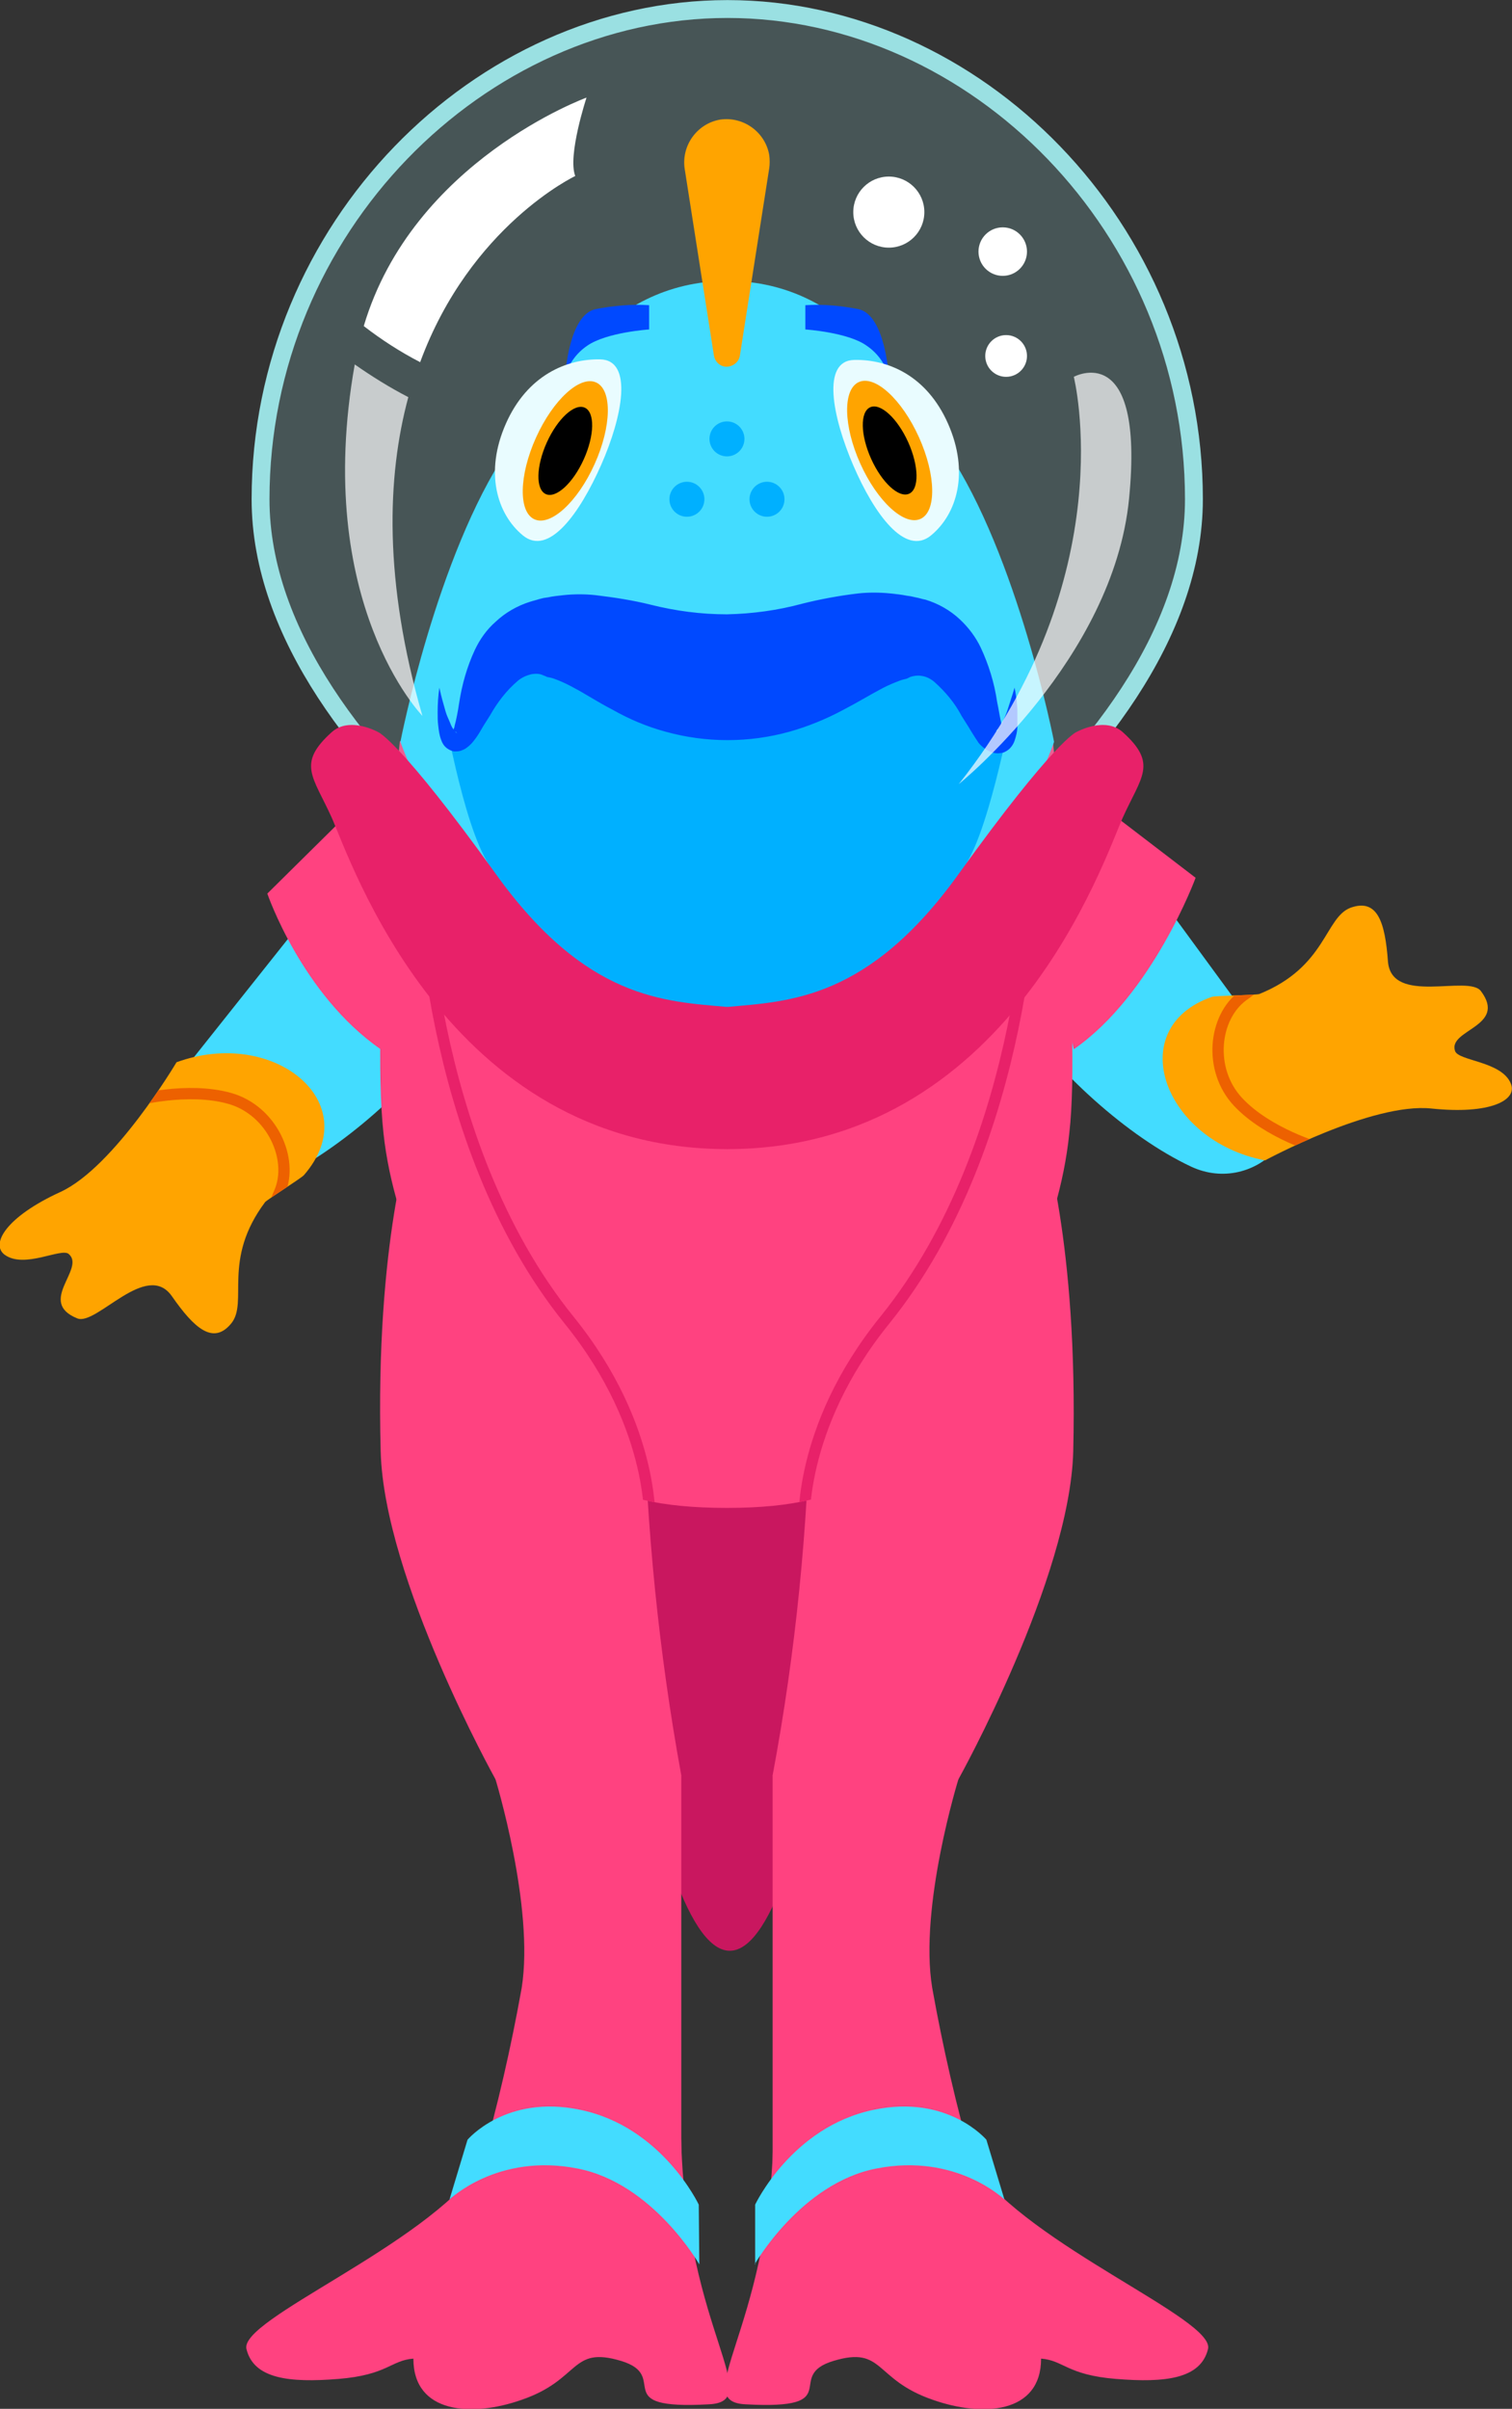 <?xml version="1.0" encoding="utf-8"?>
<!-- Generator: Adobe Illustrator 25.2.0, SVG Export Plug-In . SVG Version: 6.00 Build 0)  -->
<svg version="1.1" id="Layer_1" xmlns="http://www.w3.org/2000/svg" xmlns:xlink="http://www.w3.org/1999/xlink" x="0px" y="0px"
	 viewBox="0 0 268.1 427" style="enable-background:new 0 0 268.1 427;" xml:space="preserve">
<rect x="0" y="0" width="268.1" height="427" fill="#333333" stroke="none"/>
<style type="text/css">
	.st0{fill:#C9175F;}
	.st1{fill:#FF4280;}
	.st2{fill:#43DCFF;}
	.st3{clip-path:url(#SVGID_2_);}
	.st4{fill:#FFA400;}
	.st5{fill:none;stroke:#ED6100;stroke-width:2;stroke-miterlimit:10;}
	.st6{clip-path:url(#SVGID_4_);}
	.st7{fill:none;stroke:#E82169;stroke-width:2;stroke-miterlimit:10;}
	.st8{fill:#9AE0E2;fill-opacity:0.2;stroke:#9AE0E2;stroke-width:3.17;stroke-miterlimit:10;}
	.st9{fill:#00B0FF;}
	.st10{fill:#0049FF;}
	.st11{fill:#E9FCFF;}
	.st12{fill:#FFFFFF;}
	.st13{opacity:0.7;fill:#FFFFFF;enable-background:new    ;}
	.st14{fill:#E82169;}
	.st15{clip-path:url(#SVGID_6_);}
</style>
<path id="tail" class="st0" d="M154.7,248.3H104c0,0,9.8,97.5,25.4,97.5S154.7,248.3,154.7,248.3z"/>
<path id="l-thigh" class="st1" d="M120.8,314.7c0,0-5.6,13-14.6,13.4c-10.2,0.4-18.4-12.8-18.4-12.8s-19.7-35.4-20.3-58
	C66.5,219.9,73,201,73,201s40.7,24.6,41.1,47.4C114.6,270.7,116.8,292.8,120.8,314.7z"/>
<g id="l-calf">
	<path class="st1" d="M120.8,387.5c0,9-35.6-3.6-35.6-3.6c3-10.4,5.4-20.9,7.3-31.5c2.3-14.4-4.7-37.2-4.7-37.2l33-0.5L120.8,387.5z
		"/>
	<path class="st1" d="M106.8,363.3c-10.9-0.7-11.6,6.3-21.6,20.6s-42.8,27.2-41.5,32.5s7.6,6,16.3,5.3s9.3-3.3,13.3-3.6
		c0,9.8,10.4,10.4,19.2,7.3c10.5-3.6,8.6-9.6,17.6-6.9s-2.6,8.7,15.6,7.7c10.1-0.5-3.9-13-4.9-46.2
		C120.4,366.3,106.8,363.3,106.8,363.3z"/>
	<path class="st2" d="M124,401.4c0,0-8.2-14.4-21.6-17c-14.2-2.8-22.7,5.5-22.7,5.5l3.2-10.6c0,0,6.8-8.1,20-5.3
		c14.5,3,21,16.8,21,16.8L124,401.4z"/>
</g>
<path id="r-thigh" class="st1" d="M137,314.7c0,0,5.6,13,14.6,13.4c10.2,0.4,18.4-12.8,18.4-12.8s19.7-35.4,20.3-58
	c0.9-37.3-5.5-56.3-5.5-56.3s-40.7,24.6-41.1,47.4C143.3,270.7,141.1,292.8,137,314.7z"/>
<g id="r-calf">
	<path class="st1" d="M137,387.5c0,9,35.6-3.6,35.6-3.6c-3-10.4-5.4-20.9-7.3-31.5c-2.4-14.4,4.7-37.2,4.7-37.2l-33-0.5L137,387.5z"
		/>
	<path class="st1" d="M151.1,363.3c10.9-0.7,11.6,6.3,21.6,20.6s42.8,27.2,41.5,32.5s-7.6,6-16.3,5.3s-9.3-3.3-13.3-3.6
		c0,9.8-10.4,10.4-19.2,7.3c-10.5-3.6-8.6-9.6-17.6-6.9s2.6,8.7-15.6,7.7c-10-0.5,3.9-13,4.9-46.2
		C137.4,366.3,151.1,363.3,151.1,363.3z"/>
	<path class="st2" d="M133.8,401.4c0,0,8.2-14.4,21.6-17c14.2-2.8,22.7,5.5,22.7,5.5l-3.2-10.6c0,0-6.8-8.1-20-5.3
		c-14.5,3-21,16.8-21,16.8V401.4z"/>
</g>
<path id="r-arm" class="st2" d="M199.6,150.8c0,0,17.2,23.4,26.5,36.2s-3.6,25.1-14.9,19.8s-24-16.9-31.3-27.7
	S174.6,135,199.6,150.8z"/>
<g id="r-hand">
	<g>
		<defs>
			<path id="SVGID_1_" d="M224.3,205.7c0,0,19-10.3,29.5-9.2c10.5,1.1,15.3-1.5,14.1-4.4c-1.6-4-9.3-4-9.9-5.8
				c-1.3-3.8,9.3-4.3,4.6-10.6c-2.2-3-15.9,2.6-16.5-5.3c-0.5-6.8-1.8-11.2-6.6-9.5c-4.6,1.7-4.3,10.5-16.2,15.3
				c-0.5,0.2-7.8,0.3-8.4,0.5C199.1,182.2,206.2,202.2,224.3,205.7z"/>
		</defs>
		<clipPath id="SVGID_2_">
			<use xlink:href="#SVGID_1_"  style="overflow:visible;"/>
		</clipPath>
		<g class="st3">
			<path class="st4" d="M224.3,205.7c0,0,19-10.3,29.5-9.2c10.5,1.1,15.3-1.5,14.1-4.4c-1.6-4-9.3-4-9.9-5.8
				c-1.3-3.8,9.3-4.3,4.6-10.6c-2.2-3-15.9,2.6-16.5-5.3c-0.5-6.8-1.8-11.2-6.6-9.5c-4.6,1.7-4.3,10.5-16.2,15.3
				c-0.5,0.2-7.8,0.3-8.4,0.5C199.1,182.2,206.2,202.2,224.3,205.7z"/>
			<path class="st5" d="M234.1,203.6c0,0-9.3-2.6-14.6-8.3s-4.3-15,0.9-18.8c3-2.1,5.5-4.8,7.4-7.9"/>
		</g>
	</g>
</g>
<path id="l-arm" class="st2" d="M60.3,154.8c0,0-18.1,22.8-27.9,35.1s2.6,25.2,14.2,20.4s24.7-15.9,32.4-26.5S86,140,60.3,154.8z"/>
<g id="torso">
	<path class="st1" d="M192.8,140.9l19.2,14.7c0,0-7.6,20.7-21.6,30.4l-7.3-31.6L192.8,140.9z"/>
	<path class="st1" d="M65.1,140.9l-17.7,17.5c0,0,6.1,17.9,20.1,27.6l7.3-31.6L65.1,140.9z"/>
	<g>
		<defs>
			<path id="SVGID_3_" d="M168.6,247.5c-11.4,11.8-15.7,19.8-39.7,19.8s-28.5-7.8-39.7-19.8c-9.6-10.3-19.3-28.9-21.2-46.6
				c-2.3-21.1,2.9-69.5,2.9-69.5h115.8c0,0,5.1,50.6,2.9,69.5C187.8,218.7,178.4,237.4,168.6,247.5z"/>
		</defs>
		<clipPath id="SVGID_4_">
			<use xlink:href="#SVGID_3_"  style="overflow:visible;"/>
		</clipPath>
		<g class="st6">
			<rect x="65.4" y="126.9" class="st1" width="127.5" height="150.2"/>
			<path class="st7" d="M183,154.4c0,0-0.4,47.8-26.1,79.6c-15.7,19.4-14.3,36.8-14.3,36.8h-27.4c0,0,1.4-17.4-14.3-36.8
				c-25.7-31.8-26.1-79.6-26.1-79.6L183,154.4z"/>
		</g>
	</g>
</g>
<g id="head">
	<path class="st8" d="M211.7,88.5c0,48-72.8,90.1-82.8,90.1s-82.7-42.1-82.7-90.1S85,1.6,129,1.6S211.7,40.5,211.7,88.5z"/>
	<path class="st2" d="M167.9,79.8c-6.9-10.2-17-30-38.9-30s-32.1,19.8-39,30c-12.6,18.7-19,51.7-19,51.7s15,44.9,58,44.9
		s57.9-44.9,57.9-44.9S180.5,98.5,167.9,79.8z"/>
	<path class="st9" d="M172.1,151.7c-9.6,18.5-24.4,29.5-43.1,29.5s-34.7-13.3-43.2-29.5c-4.4-8.5-7.8-29.5-7.8-29.5
		s1.7,19.8,7.9-0.3c6-19.5,43.2-1.8,43.2-1.8s39.9-8.5,43.3,1.8c6.7,20.6,7.7,0.3,7.7,0.3S176.4,143.2,172.1,151.7z"/>
	<path class="st10" d="M179.9,121.9c0.3,1.5,0.5,3,0.5,4.5c0,0.8,0,1.6,0,2.3c0,0.9-0.2,1.7-0.5,2.6c-0.2,0.6-0.6,1.2-1.1,1.6
		c-0.4,0.3-0.9,0.6-1.5,0.6c-0.5,0.1-1.1,0-1.6-0.2c-0.7-0.3-1.3-0.7-1.8-1.2c-0.2-0.2-0.4-0.4-0.5-0.6l-0.4-0.6
		c-0.5-0.8-0.9-1.4-1.3-2.1l-1.2-1.9c-1.2-2.3-2.9-4.3-4.8-6c-0.7-0.6-1.5-1-2.4-1.1c-0.6-0.1-1.3,0-1.9,0.2l-0.4,0.2l-0.2,0.1
		l-0.4,0.1c-0.5,0.1-1,0.3-1.5,0.5c-1,0.4-1.9,0.8-2.8,1.3c-1.9,1-4,2.3-6.7,3.7c-3,1.6-6.2,2.9-9.4,3.8c-7.2,2-14.8,2-22,0
		c-3.3-0.9-6.4-2.2-9.4-3.9c-2.7-1.4-4.8-2.8-6.7-3.8c-0.9-0.5-1.9-1-2.9-1.4c-0.5-0.2-1-0.4-1.5-0.5L97,120l-0.2-0.1
		c-0.2-0.1-0.3-0.1-0.5-0.2c-0.6-0.3-1.3-0.3-2-0.2c-0.9,0.2-1.8,0.6-2.5,1.2c-2,1.7-3.6,3.8-4.9,6.1l-1.2,1.9
		c-0.4,0.7-0.8,1.4-1.3,2.1c-0.3,0.4-0.6,0.8-0.9,1.1c-0.5,0.5-1,0.9-1.6,1.1c-0.4,0.2-0.9,0.2-1.4,0.2c-0.5-0.1-0.9-0.3-1.3-0.6
		c-0.5-0.4-0.8-0.9-1-1.5c-0.3-0.8-0.4-1.6-0.5-2.5c-0.1-0.8-0.1-1.5-0.1-2.3c0-1.5,0.1-3,0.3-4.4c0.3,1.4,0.7,2.8,1.1,4.2
		c0.2,0.7,0.5,1.3,0.8,2c0.2,0.6,0.5,1.1,0.9,1.6c0.2,0.2,0.4,0.3,0.3,0.2c-0.1-0.1-0.2-0.2-0.3-0.2c-0.1,0-0.2,0-0.3,0
		c-0.1,0,0-0.1,0-0.3s0.2-0.4,0.2-0.7c0.3-1.1,0.6-2.6,0.8-4c0.5-3.3,1.4-6.5,2.8-9.5c0.9-1.9,2.1-3.6,3.7-5c1.7-1.6,3.8-2.8,6-3.5
		c0.6-0.2,1.1-0.3,1.7-0.5l0.8-0.2l0.7-0.1c0.9-0.2,1.9-0.3,2.8-0.4c1.9-0.2,3.8-0.2,5.7,0c3.3,0.4,6.6,0.9,9.8,1.7
		c4.4,1.1,8.9,1.7,13.5,1.7c4.5-0.1,9-0.7,13.4-1.9c3.2-0.8,6.5-1.4,9.8-1.8c1.9-0.2,3.8-0.2,5.8,0c1,0.1,1.9,0.2,2.9,0.4l0.7,0.1
		l0.9,0.2c0.6,0.1,1.1,0.3,1.7,0.4c2.3,0.7,4.4,1.9,6.1,3.5c1.5,1.4,2.8,3.1,3.7,5c1.4,3,2.4,6.2,2.9,9.6c0.3,1.4,0.5,2.9,0.8,4
		l0.2,0.6c0,0.1,0,0.2-0.1,0.2c-0.2,0-0.4,0-0.5,0c-0.2,0-0.4,0.1-0.5,0.3c-0.1,0.2,0.1,0.1,0.2-0.1c0.4-0.5,0.7-1,0.9-1.5
		c0.3-0.6,0.6-1.3,0.8-1.9C179,124.7,179.5,123.3,179.9,121.9z"/>
	<path class="st4" d="M126.6,63.1l-5.2-33.2c-0.6-4.1,2.2-8,6.3-8.7c4.1-0.6,8,2.2,8.7,6.3l0,0c0.1,0.8,0.1,1.6,0,2.3l-5.2,33.2
		c-0.2,1.3-1.4,2.1-2.6,2C127.6,64.9,126.8,64.1,126.6,63.1L126.6,63.1z"/>
	<circle class="st9" cx="128.9" cy="77.8" r="3.1"/>
	<circle class="st9" cx="121.8" cy="88.5" r="3.1"/>
	<circle class="st9" cx="136" cy="88.5" r="3.1"/>
	<path class="st10" d="M115.1,54.1v4.3c0,0-7.6,0.5-11,2.9c-1.9,1.3-3.3,3.2-3.9,5.5c0,0,0.6-11,5.4-12
		C108.7,54.2,111.9,53.9,115.1,54.1z"/>
	<path class="st10" d="M142.8,54.1v4.3c0,0,7.6,0.5,10.9,2.9c1.9,1.3,3.3,3.2,3.9,5.5c0,0-0.6-11-5.4-12
		C149.1,54.2,146,53.9,142.8,54.1z"/>
	<path class="st11" d="M89.7,75.1c-3.8,8.6-1.6,16,3,19.8s10.1-3.9,13.9-12.5s5.7-18.6-0.2-18.7S93.5,66.5,89.7,75.1z"/>
	
		<ellipse transform="matrix(0.411 -0.912 0.912 0.411 -13.817 138.47)" class="st4" cx="100.2" cy="79.9" rx="13.3" ry="5.7"/>
	<ellipse transform="matrix(0.411 -0.912 0.912 0.411 -13.817 138.47)" cx="100.2" cy="79.9" rx="8.4" ry="3.6"/>
	<path class="st11" d="M168.1,75.1c3.8,8.6,1.6,16-3,19.8s-10.1-3.8-13.8-12.4s-5.7-18.6,0.2-18.7S164.3,66.5,168.1,75.1z"/>
	
		<ellipse transform="matrix(0.912 -0.411 0.411 0.912 -18.912 71.802)" class="st4" cx="157.7" cy="79.9" rx="5.7" ry="13.3"/>
	<ellipse transform="matrix(0.912 -0.411 0.411 0.912 -18.912 71.802)" cx="157.7" cy="79.9" rx="3.6" ry="8.4"/>
	<circle class="st12" cx="157.6" cy="37.6" r="6.3"/>
	<circle class="st12" cx="178.4" cy="63.1" r="3.7"/>
	<circle class="st12" cx="177.8" cy="44.6" r="4.3"/>
	<path class="st13" d="M72.4,70.4c-3.3-1.7-6.5-3.7-9.5-5.8c-7.5,42.3,12,62.3,12,62.3C68,103,68.6,84.5,72.4,70.4z"/>
	<path class="st12" d="M104,17.3c0,0-30.8,11.2-39.5,40.5c3.1,2.4,6.5,4.6,10,6.4C83.4,40,102,31.2,102,31.2
		C100.6,27.6,104,17.3,104,17.3z"/>
	<path class="st13" d="M190.4,66.8c0,0,8.9,35.2-20.4,72.2c0,0,27.4-22.1,30.2-50.6S190.4,66.8,190.4,66.8z"/>
</g>
<g id="collar">
	<path class="st14" d="M67.1,129.8c0,0-5.1-2.9-8.3,0c-6.2,5.6-3.3,7.8,0,15.1s20.3,58.8,70.2,58.8v-25.2
		c-11.2-1-25.1-1.3-41.1-23.6C71,131.4,67.1,129.8,67.1,129.8z"/>
	<path class="st14" d="M190.8,129.8c0,0,5.1-2.9,8.3,0c6.2,5.6,3.3,7.8,0,15.1s-20.3,58.8-70.2,58.8v-25.2
		c11.1-1,25.1-1.3,41.1-23.6C186.9,131.4,190.8,129.8,190.8,129.8z"/>
</g>
<g id="l-hand">
	<g>
		<defs>
			<path id="SVGID_5_" d="M31.3,188.3c0,0-11,18.6-20.6,23s-12.4,9.2-9.9,11.1c3.5,2.6,10.1-1.3,11.4-0.1c3,2.6-5.7,8.5,1.5,11.4
				c3.4,1.4,12.3-10.4,16.8-3.9c3.9,5.6,7.3,8.7,10.5,4.8c3.1-3.8-1.7-11.2,6-21.5c0.3-0.4,6.5-4.3,6.9-4.8
				C65,195.5,48.6,182,31.3,188.3z"/>
		</defs>
		<clipPath id="SVGID_6_">
			<use xlink:href="#SVGID_5_"  style="overflow:visible;"/>
		</clipPath>
		<g class="st15">
			<path class="st4" d="M31.3,188.3c0,0-11,18.6-20.6,23s-12.4,9.2-9.9,11.1c3.5,2.6,10.1-1.3,11.4-0.1c3,2.6-5.7,8.5,1.5,11.4
				c3.4,1.4,12.3-10.4,16.8-3.9c3.9,5.6,7.3,8.7,10.5,4.8c3.1-3.8-1.7-11.2,6-21.5c0.3-0.4,6.5-4.3,6.9-4.8
				C65,195.5,48.6,182,31.3,188.3z"/>
			<path class="st5" d="M23.9,195.1c0,0,9.3-2.5,16.8-0.4s11.4,10.7,8.9,16.6c-1.5,3.3-2.2,6.9-2.3,10.6"/>
		</g>
	</g>
</g>
</svg>
